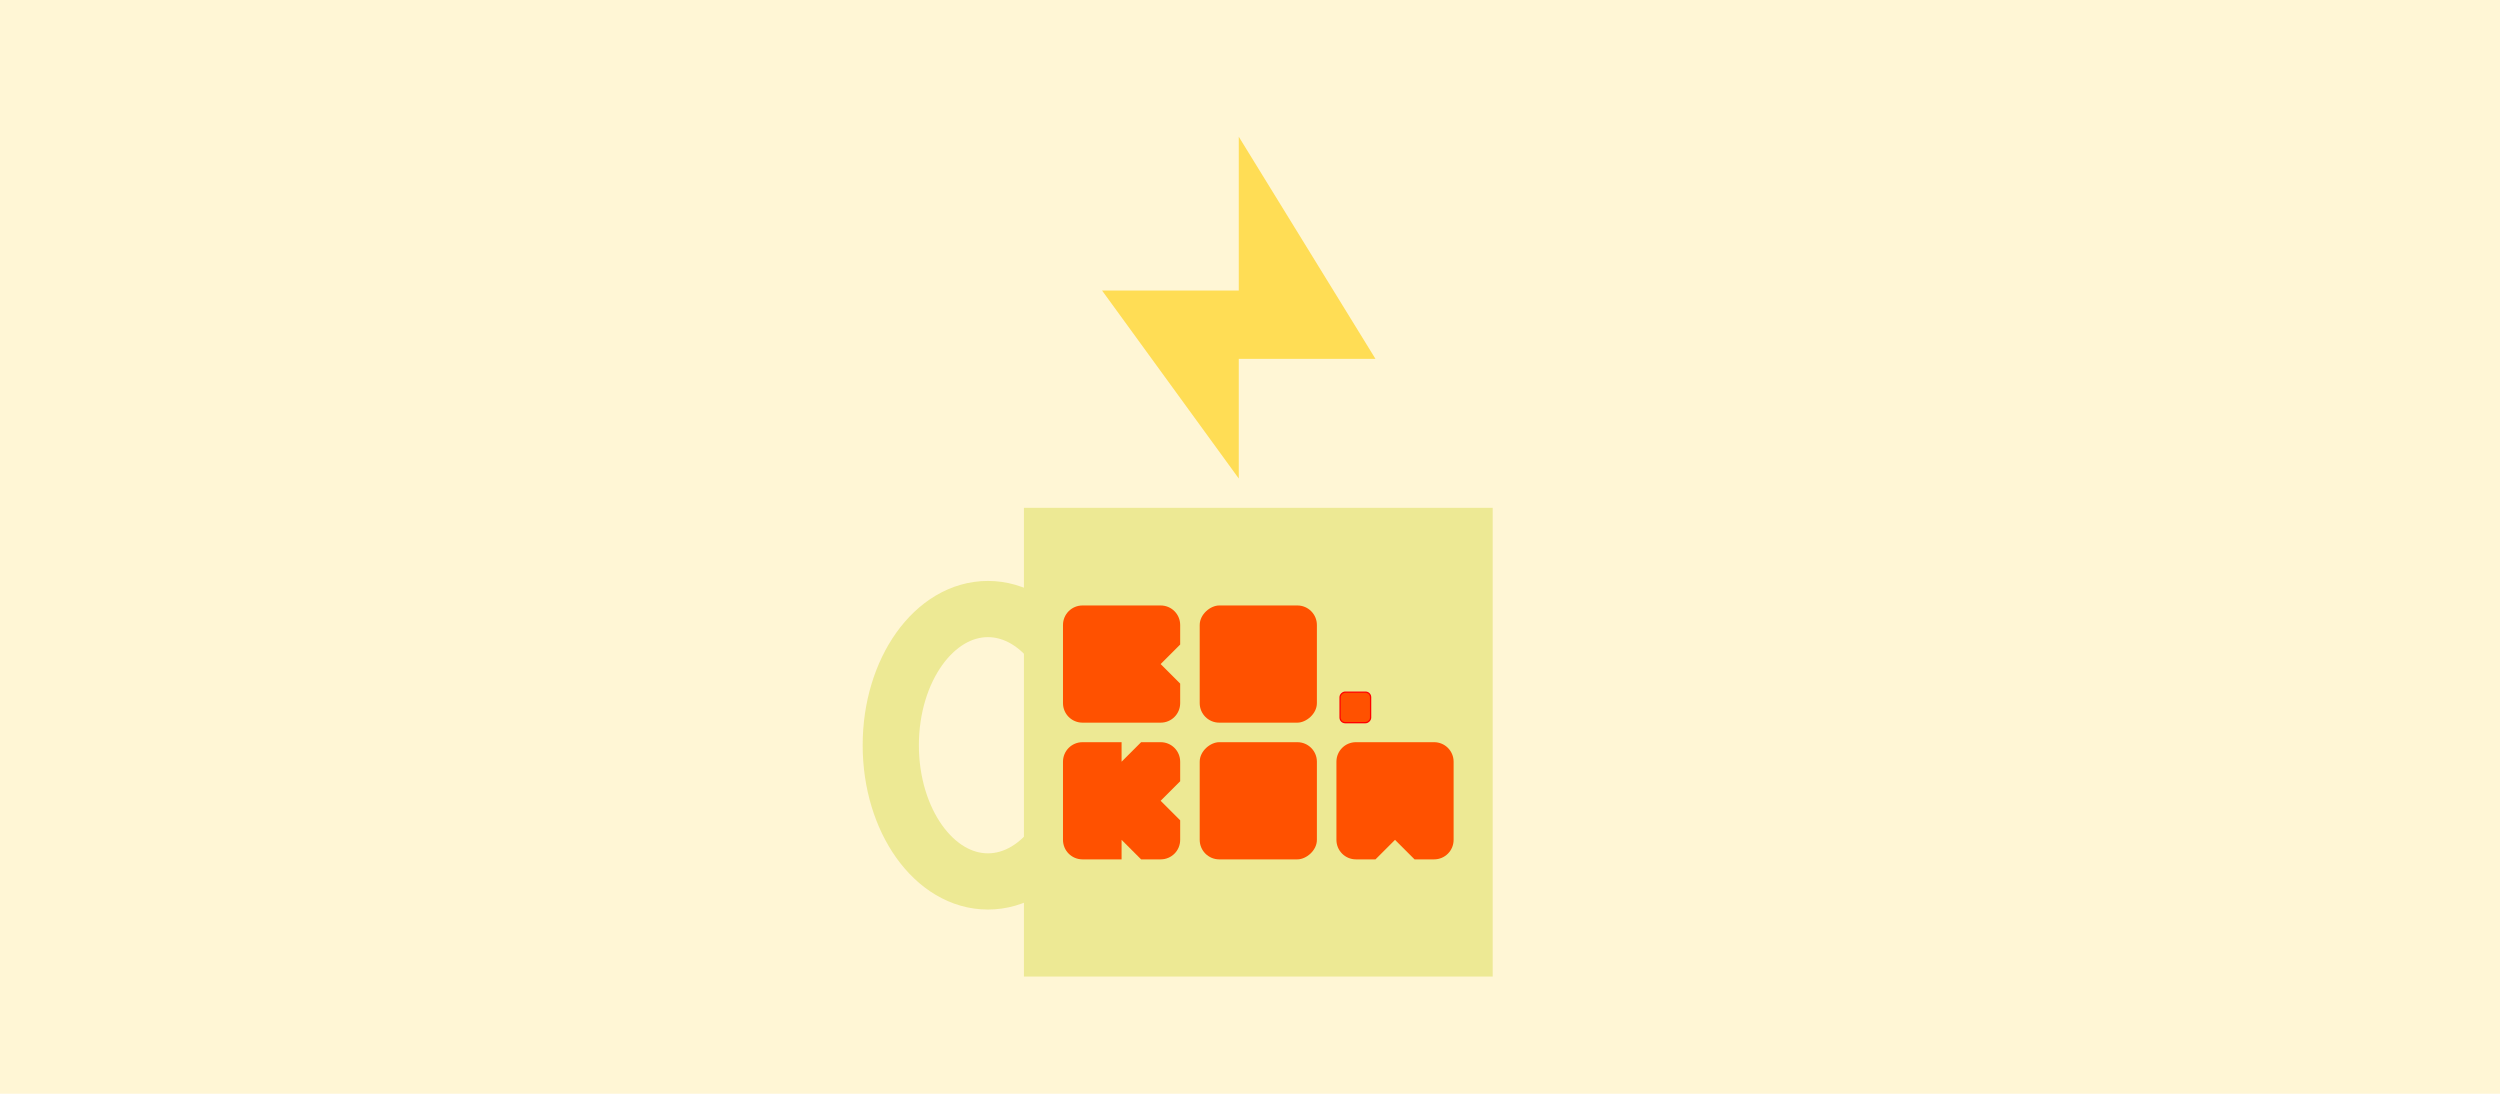 <?xml version="1.0" encoding="UTF-8" standalone="no"?>
<!-- Created with Inkscape (http://www.inkscape.org/) -->

<svg
   xmlns:dc="http://purl.org/dc/elements/1.1/"
   xmlns:cc="http://creativecommons.org/ns#"
   xmlns:rdf="http://www.w3.org/1999/02/22-rdf-syntax-ns#"
   xmlns:svg="http://www.w3.org/2000/svg"
   xmlns="http://www.w3.org/2000/svg"
   xmlns:sodipodi="http://sodipodi.sourceforge.net/DTD/sodipodi-0.dtd"
   xmlns:inkscape="http://www.inkscape.org/namespaces/inkscape"
   width="2889.956mm"
   height="1264.356mm"
   viewBox="0 0 10240 4480"
   id="svg2"
   version="1.1"
   inkscape:version="0.91 r13725"
   sodipodi:docname="co.koa.banner.svg">
  <defs
     id="defs4">
    <inkscape:path-effect
       effect="spiro"
       id="path-effect4333"
       is_visible="true" />
    <inkscape:path-effect
       effect="spiro"
       id="path-effect4329"
       is_visible="true" />
    <inkscape:path-effect
       effect="spiro"
       id="path-effect4321"
       is_visible="true" />
    <inkscape:path-effect
       effect="spiro"
       id="path-effect4317"
       is_visible="true" />
    <inkscape:path-effect
       effect="spiro"
       id="path-effect4313"
       is_visible="true" />
    <inkscape:path-effect
       effect="spiro"
       id="path-effect4309"
       is_visible="true" />
    <inkscape:path-effect
       effect="spiro"
       id="path-effect4305"
       is_visible="true" />
    <inkscape:path-effect
       effect="spiro"
       id="path-effect4301"
       is_visible="true" />
    <inkscape:path-effect
       effect="spiro"
       id="path-effect4297"
       is_visible="true" />
    <inkscape:path-effect
       effect="spiro"
       id="path-effect4293"
       is_visible="true" />
    <inkscape:path-effect
       effect="spiro"
       id="path-effect4289"
       is_visible="true" />
  </defs>
  <sodipodi:namedview
     id="base"
     pagecolor="#ffffff"
     bordercolor="#666666"
     borderopacity="1.0"
     inkscape:pageopacity="0.0"
     inkscape:pageshadow="2"
     inkscape:zoom="0.089648437"
     inkscape:cx="5120"
     inkscape:cy="2240"
     inkscape:document-units="px"
     inkscape:current-layer="layer1"
     showgrid="false"
     inkscape:object-nodes="true"
     inkscape:snap-bbox="true"
     inkscape:snap-nodes="true"
     inkscape:object-paths="false"
     inkscape:snap-global="true"
     inkscape:bbox-nodes="false"
     showguides="true"
     inkscape:guide-bbox="true"
     inkscape:snap-grids="false"
     fit-margin-top="0"
     fit-margin-left="0"
     fit-margin-right="0"
     fit-margin-bottom="0"
     inkscape:window-width="1366"
     inkscape:window-height="695"
     inkscape:window-x="0"
     inkscape:window-y="27"
     inkscape:window-maximized="1">
    <inkscape:grid
       type="xygrid"
       id="grid4136"
       originx="11570"
       originy="-1920" />
  </sodipodi:namedview>
  <g
     inkscape:label="Layer 1"
     inkscape:groupmode="layer"
     id="layer1"
     transform="translate(11570,5347.638)">
    <rect
       style="color:#000000;clip-rule:nonzero;display:inline;overflow:visible;visibility:visible;opacity:1;isolation:auto;mix-blend-mode:normal;color-interpolation:sRGB;color-interpolation-filters:linearRGB;solid-color:#000000;solid-opacity:1;fill:#fff6d5;fill-opacity:1;fill-rule:nonzero;stroke:none;stroke-width:230.253;stroke-linecap:round;stroke-linejoin:miter;stroke-miterlimit:4;stroke-dasharray:none;stroke-dashoffset:0;stroke-opacity:1;color-rendering:auto;image-rendering:auto;shape-rendering:auto;text-rendering:auto;enable-background:accumulate"
       id="rect5257"
       width="10240"
       height="4480"
       x="-11570"
       y="-5347.638" />
    <ellipse
       style="opacity:1;fill:none;fill-opacity:1;stroke:#ede994;stroke-width:230.253;stroke-linecap:round;stroke-miterlimit:4;stroke-dasharray:none;stroke-opacity:1"
       id="path4518"
       cx="-7523.5"
       cy="-2295.138"
       rx="397.874"
       ry="557.874" />
    <rect
       style="opacity:1;fill:#ede994;fill-opacity:1;stroke:none;stroke-width:20.6;stroke-linecap:round;stroke-miterlimit:4;stroke-dasharray:none;stroke-opacity:1"
       id="rect4516"
       width="1920"
       height="1920"
       x="1347.638"
       y="-7376"
       rx="0"
       ry="0"
       transform="matrix(0,-1,1,0,0,0)" />
    <path
       style="opacity:1;fill:#ff5100;fill-opacity:1;stroke:none;stroke-width:1;stroke-linecap:round;stroke-miterlimit:4;stroke-dasharray:none;stroke-opacity:1"
       d="m -7136,-2867.638 320,0 c 44.32,0 80,35.68 80,80 l 0,80 -80,80 80,80 0,80 c 0,44.32 -35.68,80 -80,80 l -320,0 c -44.32,0 -80,-35.68 -80,-80 l 0,-320 c 0,-44.32 35.68,-80 80,-80 z"
       id="rect4454"
       inkscape:connector-curvature="0"
       sodipodi:nodetypes="ssscccssssss" />
    <rect
       y="-6656"
       x="2387.638"
       height="480"
       width="480"
       id="rect4459"
       style="opacity:1;fill:#ff5100;fill-opacity:1;stroke:none;stroke-width:1;stroke-linecap:round;stroke-miterlimit:4;stroke-dasharray:none;stroke-opacity:1"
       ry="80"
       rx="80"
       transform="matrix(0,-1,1,0,0,0)" />
    <path
       sodipodi:nodetypes="ssscccssssss"
       inkscape:connector-curvature="0"
       id="path4486"
       d="m -5616,-2227.638 0,320 c 0,44.32 -35.68,80 -80,80 l -80,0 -80,-80 -80,80 -80,0 c -44.32,0 -80,-35.68 -80,-80 l 0,-320 c 0,-44.32 35.68,-80 80,-80 l 320,0 c 44.32,0 80,35.68 80,80 z"
       style="opacity:1;fill:#ff5100;fill-opacity:1;stroke:none;stroke-width:1;stroke-linecap:round;stroke-miterlimit:4;stroke-dasharray:none;stroke-opacity:1" />
    <rect
       rx="80"
       ry="80"
       style="opacity:1;fill:#ff5100;fill-opacity:1;stroke:none;stroke-width:1;stroke-linecap:round;stroke-miterlimit:4;stroke-dasharray:none;stroke-opacity:1"
       id="rect4492"
       width="480"
       height="480"
       x="1827.638"
       y="-6656"
       transform="matrix(0,-1,1,0,0,0)" />
    <path
       sodipodi:nodetypes="scccsscccsscccssss"
       inkscape:connector-curvature="0"
       id="path4503"
       d="m -7136,-2307.638 160,0 0,80 80,-80 80,0 c 44.32,0 80,35.68 80,80 l 0,80 -80,80 80,80 0,80 c 0,44.32 -35.68,80 -80,80 l -80,0 -80,-80 0,80 -160,0 c -44.32,0 -80,-35.68 -80,-80 l 0,-320 c 0,-44.32 35.68,-80 80,-80 z"
       style="opacity:1;fill:#ff5100;fill-opacity:1;stroke:none;stroke-width:1;stroke-linecap:round;stroke-miterlimit:4;stroke-dasharray:none;stroke-opacity:1" />
    <rect
       rx="20.823"
       ry="20.823"
       style="opacity:1;fill:#ff5100;fill-opacity:1;stroke:#ff0000;stroke-width:5.362;stroke-linecap:round;stroke-miterlimit:4;stroke-dasharray:none;stroke-opacity:1"
       id="rect4514"
       width="124.938"
       height="124.938"
       x="2387.638"
       y="-6080.938"
       transform="matrix(0,-1,1,0,0,0)" />
    <path
       style="fill:#ffdd55;fill-rule:evenodd;stroke:none;stroke-width:1px;stroke-linecap:butt;stroke-linejoin:miter;stroke-opacity:1"
       d="m -6496,-3387.638 -560,-770 560,0 0,-630 560,910 -560,0 z"
       id="path4532"
       inkscape:connector-curvature="0"
       sodipodi:nodetypes="ccccccc" />
  </g>
</svg>
